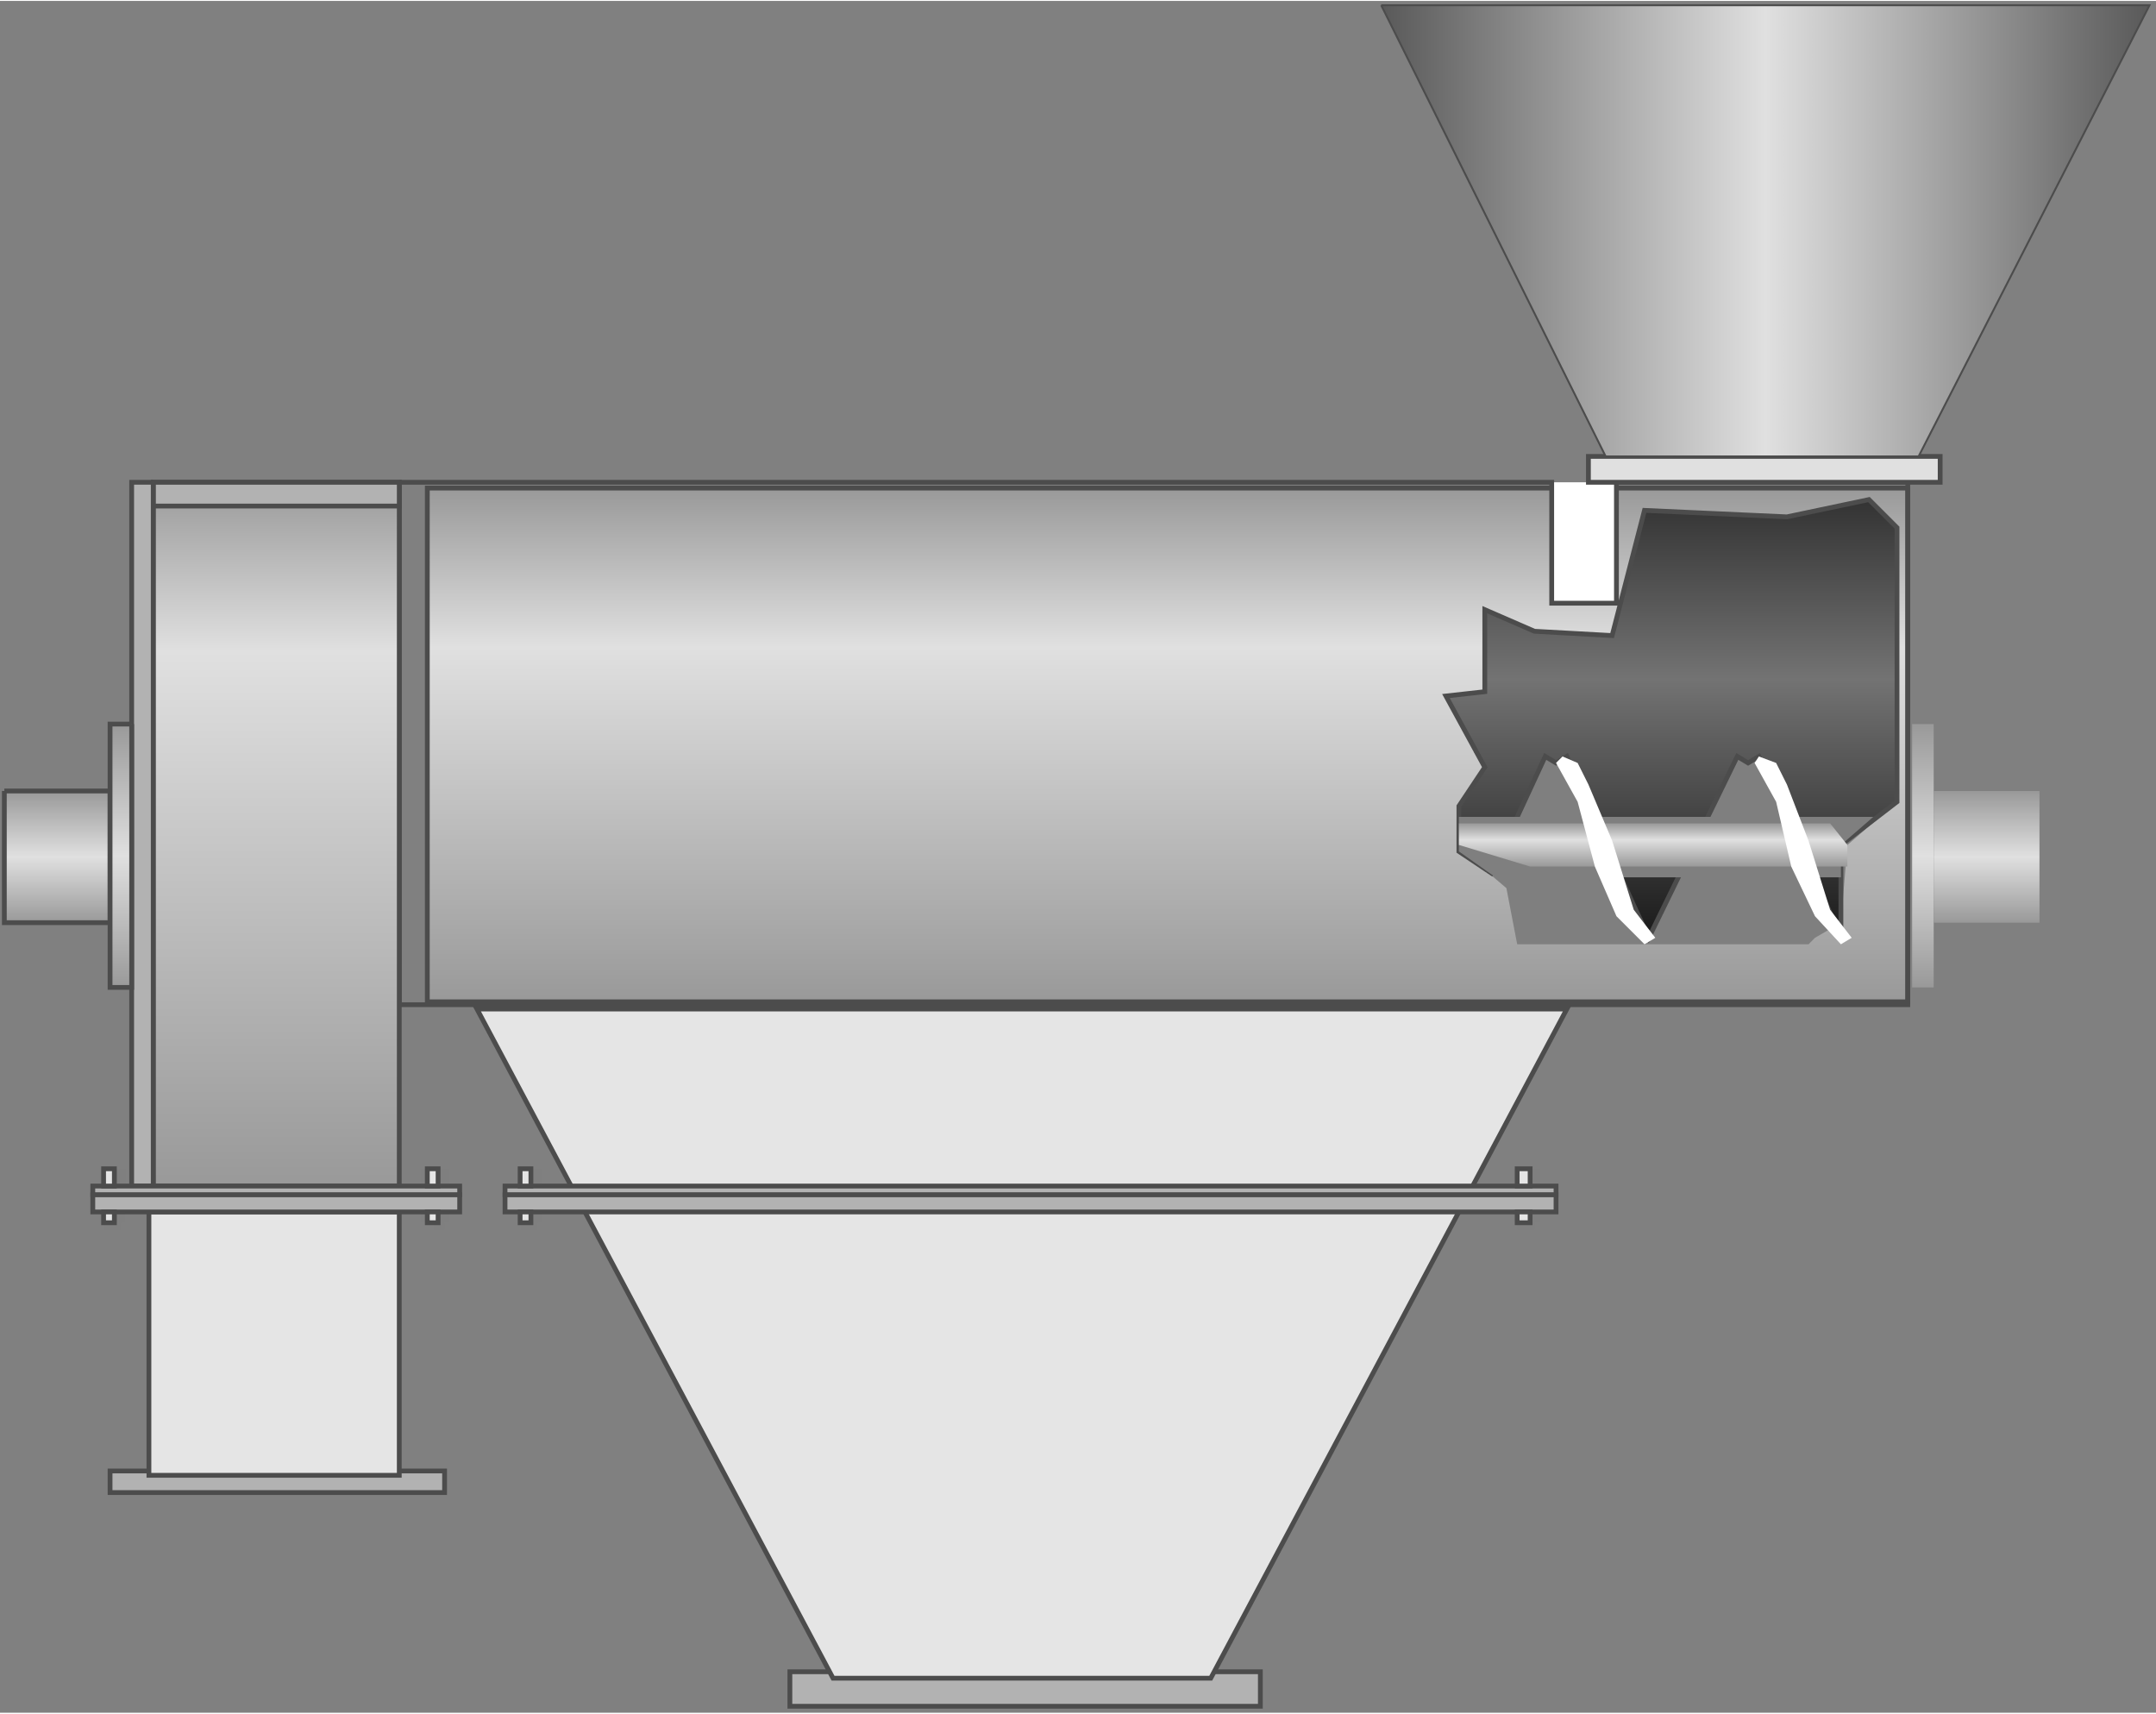 <svg version="1.1" xmlns="http://www.w3.org/2000/svg" xmlns:xlink="http://www.w3.org/1999/xlink" width="112px" height="89px" viewBox="0 0 112.5 89.301" enable-background="new 0 0 112.5 89.301" xml:space="preserve">
<rect x="0" y="0" width="112.5" height="89.301" fill="#808080" stroke="none"/>
<g id="Group_Sifter">
	<linearGradient id="SVGID_1_" gradientUnits="userSpaceOnUse" x1="60.923" y1="52.215" x2="60.923" y2="25.414">
		<stop offset="0" style="stop-color:#999999" />
		<stop offset="0.69" style="stop-color:#E0E0E0" />
		<stop offset="1" style="stop-color:#999999" />
	</linearGradient>
	<path fill="url(#SVGID_1_)" stroke="#4C4C4C" stroke-width="0.25" d="M99.549,25.413H22.297v26.802h77.251V25.413z" />
	<linearGradient id="SVGID_2_" gradientUnits="userSpaceOnUse" x1="100.338" y1="51.463" x2="100.338" y2="37.726">
		<stop offset="0" style="stop-color:#999999" />
		<stop offset="0.5" style="stop-color:#E0E0E0" />
		<stop offset="1" style="stop-color:#999999" />
	</linearGradient>
	<path fill="url(#SVGID_2_)" d="M99.775,37.725h1.125v13.738h-1.125V37.725z" />
	<linearGradient id="SVGID_3_" gradientUnits="userSpaceOnUse" x1="103.66" y1="48.085" x2="103.66" y2="41.217">
		<stop offset="0" style="stop-color:#999999" />
		<stop offset="0.5" style="stop-color:#E0E0E0" />
		<stop offset="1" style="stop-color:#999999" />
	</linearGradient>
	<path fill="url(#SVGID_3_)" d="M106.419,41.216H100.9v6.869h5.519V41.216z" />
	<path fill="#FFFFFF" d="M80.969,25.112h3.378v6.307h-3.378V25.112z" />
	<path fill="none" stroke="#4C4C4C" stroke-width="0.25" d="M20.833,25.112h60.135v6.307h3.378v-6.307h15.202v27.252H84.347h-3.378   H20.833V25.112" />
</g>
<g id="Group_Cross_Section">
	<path fill="#7F7F7F" d="M76.126,42.004l0.226,2.365l2.252,1.915l0.563,2.928h15.203l0.338-0.338l1.352-0.788l0.338-4.054   l2.59-2.252v-2.59H76.914l0.563,0.789L76.126,42.004z" />
	<linearGradient id="SVGID_4_" gradientUnits="userSpaceOnUse" x1="87.219" y1="48.873" x2="87.219" y2="26.014">
		<stop offset="0" style="stop-color:#1A1A1A" />
		<stop offset="0.59" style="stop-color:#737373" />
		<stop offset="1" style="stop-color:#333333" />
	</linearGradient>
	<path fill="url(#SVGID_4_)" stroke="#4C4C4C" stroke-width="0.25" d="M76.126,42.004v2.365l1.689,1.126l2.815-6.082l0.563,0.338   l0.563-0.338l3.491,7.77l0.788,1.689l4.617-9.459l0.563,0.338l0.563-0.338l4.054,8.897h0.226v-4.28l2.928-2.252V27.478   l-1.464-1.464l-4.279,0.901l-7.433-0.338l-1.689,6.531l-4.054-0.225l-2.59-1.126v4.279l-2.027,0.225l2.027,3.716L76.126,42.004z" />
	<path fill="#7F7F7F" d="M76.126,42.567v1.802l1.915,1.352h18.018v-1.69l1.689-1.464H76.126z" />
	<linearGradient id="SVGID_5_" gradientUnits="userSpaceOnUse" x1="86.262" y1="45.158" x2="86.262" y2="42.906">
		<stop offset="0" style="stop-color:#999999" />
		<stop offset="0.62" style="stop-color:#E0E0E0" />
		<stop offset="1" style="stop-color:#999999" />
	</linearGradient>
	<path fill="url(#SVGID_5_)" d="M76.126,42.905v1.126l3.716,1.126h16.555v-1.126l-0.9-1.126H76.126z" />
	<path fill="#FFFFFF" d="M96.621,48.874l-0.563,0.338l-1.352-1.464l-1.238-2.59l-0.789-3.378l-1.125-2.027l0.225-0.338l0.9,0.338   l0.563,1.126l1.126,2.928l1.127,3.604L96.621,48.874z" />
	<path fill="#FFFFFF" d="M86.374,48.874l-0.563,0.338l-1.464-1.464l-1.126-2.59l-0.9-3.378l-1.127-2.027l0.338-0.338l0.789,0.338   l0.563,1.126l1.238,2.928l1.127,3.604L86.374,48.874z" />
</g>
<g id="Group_Feeder">
	<path fill="#E0E0E0" stroke="#4C4C4C" stroke-width="0.25" d="M82.883,25.112h18.355v-1.351H82.883V25.112z" />
	<linearGradient id="SVGID_6_" gradientUnits="userSpaceOnUse" x1="72.072" y1="11.993" x2="112.162" y2="11.993">
		<stop offset="0" style="stop-color:#595959" />
		<stop offset="0.5" style="stop-color:#E0E0E0" />
		<stop offset="1" style="stop-color:#595959" />
	</linearGradient>
	<path fill="url(#SVGID_6_)" stroke="#4C4C4C" stroke-width="0.1" d="M72.072,0.225h40.09l-12.05,23.536H83.783L72.072,0.225" />
</g>
<g id="Group_Collector">
	<path fill="#B2B2B2" stroke="#4C4C4C" stroke-width="0.25" d="M41.216,87.163h24.549v1.801H41.216V87.163z" />
	<path fill="#E5E5E5" stroke="#4C4C4C" stroke-width="0.25" d="M43.468,87.5h19.708l18.581-34.91H24.888L43.468,87.5z" />
</g>
<g id="Group_Rotor">
	<path fill="#B2B2B2" stroke="#4C4C4C" stroke-width="0.25" d="M5.743,76.689h17.455v1.126H5.743V76.689z" />
	<linearGradient id="SVGID_7_" gradientUnits="userSpaceOnUse" x1="14.415" y1="61.825" x2="14.415" y2="25.113">
		<stop offset="0" style="stop-color:#999999" />
		<stop offset="0.76" style="stop-color:#E0E0E0" />
		<stop offset="1" style="stop-color:#999999" />
	</linearGradient>
	<path fill="url(#SVGID_7_)" stroke="#4C4C4C" stroke-width="0.25" d="M7.996,25.112h12.838v36.712H7.996V25.112z" />
	<path fill="#B2B2B2" stroke="#4C4C4C" stroke-width="0.25" d="M7.996,25.112h12.838v1.239H7.996V25.112z" />
	<path fill="#B2B2B2" d="M6.87,25.112v36.712h1.126V25.112H6.87z" />
	<path fill="none" stroke="#4C4C4C" stroke-width="0.25" d="M7.996,25.112H6.87v36.712h1.126V25.112" />
	<linearGradient id="SVGID_8_" gradientUnits="userSpaceOnUse" x1="2.984" y1="48.085" x2="2.984" y2="41.217">
		<stop offset="0" style="stop-color:#999999" />
		<stop offset="0.5" style="stop-color:#E0E0E0" />
		<stop offset="1" style="stop-color:#999999" />
	</linearGradient>
	<path fill="url(#SVGID_8_)" stroke="#4C4C4C" stroke-width="0.25" d="M0.226,41.216h5.518v6.869H0.226V41.216" />
	<linearGradient id="SVGID_9_" gradientUnits="userSpaceOnUse" x1="6.306" y1="51.463" x2="6.306" y2="37.726">
		<stop offset="0" style="stop-color:#999999" />
		<stop offset="0.5" style="stop-color:#E0E0E0" />
		<stop offset="1" style="stop-color:#999999" />
	</linearGradient>
	<path fill="url(#SVGID_9_)" stroke="#4C4C4C" stroke-width="0.25" d="M6.87,37.725H5.743v13.738H6.87V37.725" />
	<path fill="#E5E5E5" stroke="#4C4C4C" stroke-width="0.25" d="M7.771,76.915h13.063V63.176H7.771V76.915z" />
</g>
<g id="Group_Holder">
	<path fill="#7F7F7F" d="M26.915,61.825h1.351v-0.901h-1.351V61.825z" />
	<path fill="#7F7F7F" d="M27.14,64.077h0.901v-0.338h0.225v-0.563h-1.351v0.563h0.225V64.077z" />
	<path fill="#7F7F7F" d="M78.941,61.825h1.464v-0.901h-1.464V61.825z" />
	<path fill="#7F7F7F" d="M79.166,64.077h0.901v-0.338h0.338v-0.563h-1.464v0.563h0.225V64.077z" />
	<path fill="#7F7F7F" d="M21.959,61.825h1.464v-0.901h-1.464V61.825z" />
	<path fill="#7F7F7F" d="M22.635,64.077h0.563v-0.338h0.225v-0.563h-1.464v0.563h0.676V64.077z" />
	<path fill="#7F7F7F" d="M5.18,61.825h1.352v-0.901H5.18V61.825z" />
	<path fill="#7F7F7F" d="M5.405,64.077h0.901v-0.338h0.225v-0.563H5.18v0.563h0.225V64.077z" />
	<path fill="#B2B2B2" stroke="#4C4C4C" stroke-width="0.25" d="M26.352,62.274h54.842v0.902H26.352V62.274z" />
	<path fill="#B2B2B2" stroke="#4C4C4C" stroke-width="0.25" d="M26.352,62.274h54.842v-0.449H26.352V62.274z" />
	<path fill="#E5E5E5" stroke="#4C4C4C" stroke-width="0.25" d="M79.166,61.825h0.676v-0.901h-0.676V61.825z" />
	<path fill="#E5E5E5" stroke="#4C4C4C" stroke-width="0.25" d="M79.166,63.176h0.676v0.563h-0.676V63.176z" />
	<path fill="#E5E5E5" stroke="#4C4C4C" stroke-width="0.25" d="M27.14,61.825h0.563v-0.901H27.14V61.825z" />
	<path fill="#E5E5E5" stroke="#4C4C4C" stroke-width="0.25" d="M27.14,63.176h0.563v0.563H27.14V63.176z" />
	<path fill="#B2B2B2" stroke="#4C4C4C" stroke-width="0.25" d="M4.842,62.274h19.144v0.902H4.842V62.274z" />
	<path fill="#B2B2B2" stroke="#4C4C4C" stroke-width="0.25" d="M4.842,62.274h19.144v-0.449H4.842V62.274z" />
	<path fill="#E5E5E5" stroke="#4C4C4C" stroke-width="0.25" d="M22.297,63.176h0.563v0.563h-0.563V63.176z" />
	<path fill="#E5E5E5" stroke="#4C4C4C" stroke-width="0.25" d="M22.297,61.825h0.563v-0.901h-0.563V61.825z" />
	<path fill="#E5E5E5" stroke="#4C4C4C" stroke-width="0.25" d="M5.405,61.825h0.563v-0.901H5.405V61.825z" />
	<path fill="#E5E5E5" stroke="#4C4C4C" stroke-width="0.25" d="M5.405,63.176h0.563v0.563H5.405V63.176z" />
</g>
</svg>